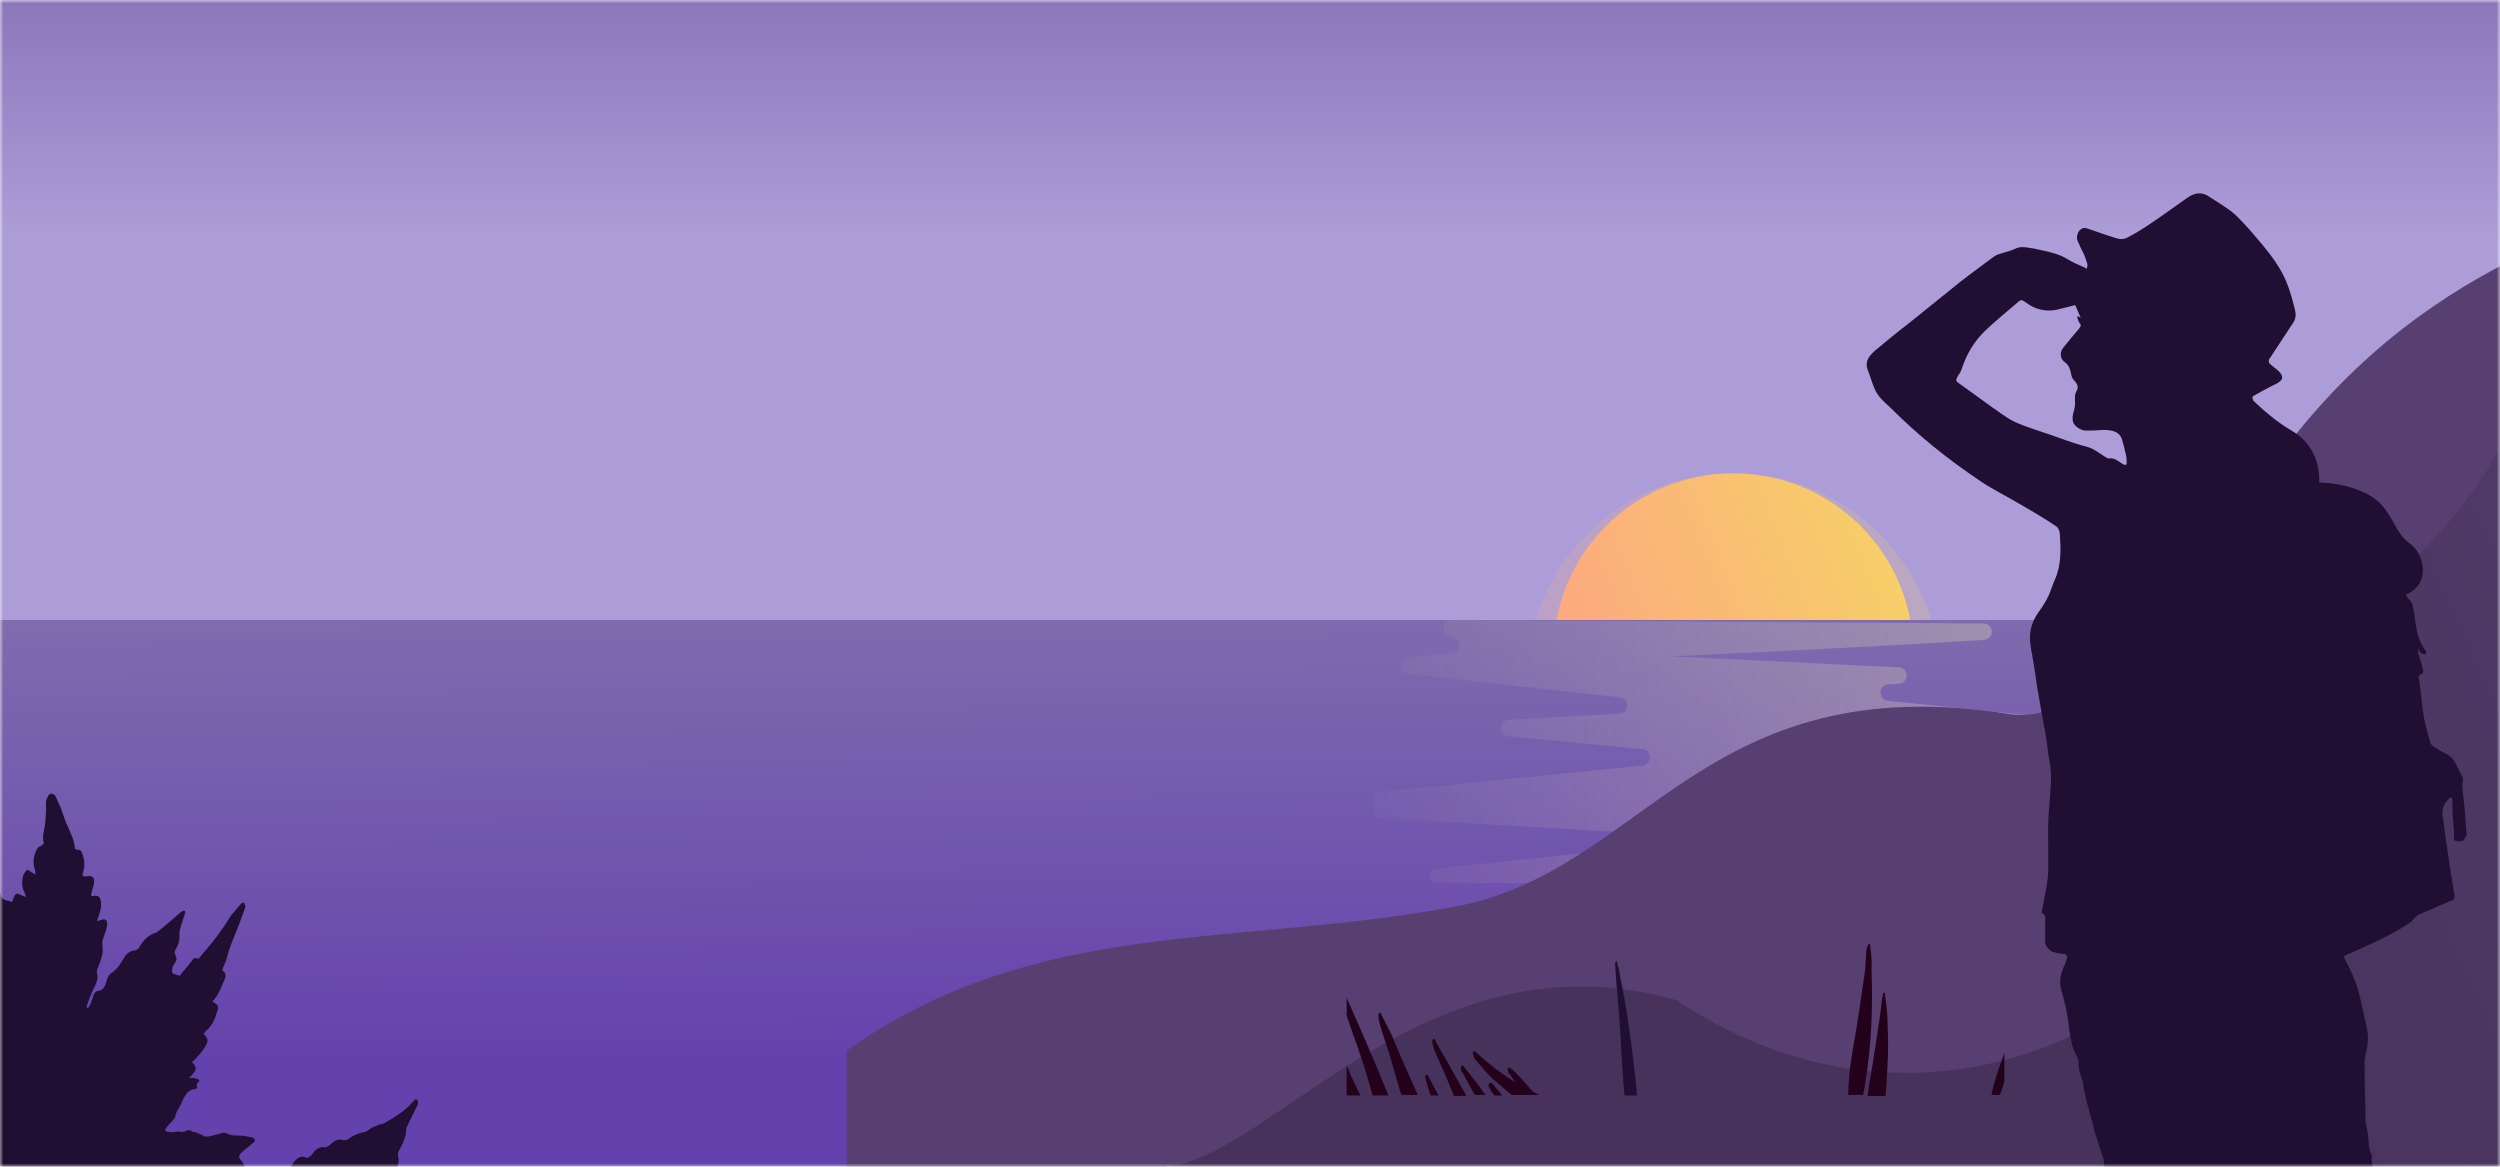 <svg width="375" height="175" viewBox="0 0 375 175" fill="none" xmlns="http://www.w3.org/2000/svg">
<mask id="mask0" mask-type="alpha" maskUnits="userSpaceOnUse" x="0" y="0" width="375" height="175">
<rect width="375" height="175" fill="#C4C4C4"/>
</mask>
<g mask="url(#mask0)">
<path d="M0 -144H387V174H0V-144Z" fill="url(#paint0_linear)"/>
<g opacity="0.2" filter="url(#filter0_d)">
<path d="M260 67C242.871 67 229 80.863 229 97.983C229 109.469 235.277 119.52 244.576 124.858C246.111 125.739 247.915 124.555 247.915 122.785C247.915 120.618 250.505 119.499 252.083 120.985L254.391 123.157C255.132 123.854 255.175 125.017 254.489 125.768C253.542 126.804 254.045 128.462 255.434 128.668C256.924 128.889 258.444 129 260 129C264.49 129 268.755 128.042 272.602 126.332C275.21 125.173 276.638 122.439 276.638 119.585V110.492C276.638 106.629 281.253 104.634 284.067 107.281C286.266 109.349 289.776 108.591 290.334 105.624C290.802 103.129 291 100.516 291 98.017C291 80.863 277.129 67 260 67Z" fill="url(#paint1_linear)"/>
</g>
<path d="M260 71C245.081 71 233 83.075 233 97.985C233 107.989 238.467 116.743 246.566 121.392C247.903 122.16 249.475 121.129 249.475 119.587C249.475 117.7 251.73 116.725 253.104 118.019L255.115 119.911C255.76 120.518 255.798 121.531 255.2 122.185C254.375 123.088 254.814 124.532 256.024 124.711C257.321 124.904 258.645 125 260 125C263.911 125 267.626 124.166 270.976 122.676C273.248 121.667 274.492 119.286 274.492 116.8V108.88C274.492 105.516 278.511 103.778 280.962 106.083C282.877 107.885 285.934 107.225 286.42 104.64C286.828 102.467 287 100.191 287 98.015C287 83.075 274.919 71 260 71Z" fill="url(#paint2_linear)"/>
<path d="M337 93C278.31 135.176 207.201 154.545 144.088 191.566C94.414 187.192 46.782 193.597 0 205V93C112.277 93 224.553 93 337 93Z" fill="url(#paint3_linear)"/>
<path opacity="0.34" d="M215.47 130.253L243.88 127.336C245.372 127.186 245.297 125.017 243.806 124.867L206 122.623V118.883L246.341 114.843C247.832 114.694 247.832 112.524 246.341 112.375L226.282 110.43C224.717 110.28 224.791 108.111 226.357 107.961L242.836 107.064C244.402 106.989 244.477 104.819 242.911 104.595L211.145 101.079C209.654 100.929 209.654 98.76 211.145 98.61L217.782 97.937C219.348 97.788 219.273 95.618 217.782 95.469C216.141 95.319 216.216 93 217.856 93L297.494 93.524C299.135 93.524 299.209 95.843 297.569 95.992C274.527 97.413 249.995 98.461 250.666 98.461C251.412 98.461 269.606 99.359 284.818 100.107C286.384 100.181 286.384 102.426 284.818 102.575L283.252 102.65C281.686 102.725 281.686 104.969 283.252 105.119L324.637 109.382C326.203 109.457 326.203 111.701 324.637 111.851L310.916 112.749C309.276 112.824 309.35 115.217 310.991 115.217H314.868C316.509 115.217 316.583 117.536 314.943 117.686L277.286 118.584C275.646 118.733 275.795 121.052 277.361 121.052L307.337 122.848C308.903 122.848 309.052 125.092 307.486 125.316L293.542 125.092C291.976 125.241 292.125 127.486 293.691 127.56L308.381 129.73C310.021 129.805 310.021 132.123 308.381 132.198L215.768 132.498C214.053 132.797 213.904 130.478 215.47 130.253Z" fill="url(#paint4_linear)"/>
<path d="M415 25C384.482 34.136 357.515 42.618 336.306 76.55C328.725 88.688 314.234 109.177 301.278 107.089C255.501 99.911 246.672 130.58 218.553 135.931C185.54 142.195 155.598 137.367 127 157.595V182H414.904" fill="#573F71"/>
<path d="M-2.83 131.006C-2.429 131.507 -1.897 132.132 -1.496 132.633C-1.364 132.756 -1.233 132.88 -0.984 132.866C-0.353 132.962 -0.084 133.34 0.074 133.984C0.108 134.636 0.502 135.007 1.132 135.103C1.381 135.089 1.513 135.213 1.769 135.33C1.88 135.062 1.991 134.795 2.103 134.527C2.325 133.992 2.575 133.979 3.087 134.212C3.212 134.206 3.218 134.336 3.343 134.329C3.474 134.453 3.724 134.439 3.855 134.562C3.842 134.302 3.835 134.172 3.697 133.918C3.283 133.156 3.243 132.374 3.445 131.448C3.55 131.051 3.786 130.776 4.022 130.502C4.14 130.365 4.534 130.736 4.79 130.852C4.922 130.976 5.046 130.969 5.309 131.216C5.296 130.956 5.282 130.695 5.276 130.565C4.841 129.412 5.031 128.226 5.607 127.28C5.719 127.012 5.968 126.999 6.211 126.855C6.329 126.718 6.571 126.574 6.565 126.443C6.262 125.414 6.707 124.345 6.785 123.426C6.863 122.507 6.934 121.457 6.887 120.545C6.861 120.024 7.09 119.619 7.319 119.215C7.555 118.94 8.061 119.044 8.33 119.421C8.613 120.059 8.896 120.697 9.179 121.335C9.475 122.234 9.771 123.132 10.192 124.024C10.62 125.046 11.172 126.062 11.232 127.234C11.239 127.365 11.495 127.481 11.62 127.475C12.118 127.447 12.256 127.701 12.408 128.216C12.704 129.114 12.751 130.027 12.424 130.959C12.319 131.357 12.45 131.48 12.824 131.46C13.94 131.269 14.334 131.639 14.02 132.832C13.916 133.23 13.811 133.628 13.706 134.026C13.602 134.423 13.726 134.417 13.976 134.403C14.842 134.225 15.111 134.602 15.158 135.515C15.198 136.297 14.982 136.962 14.648 137.764C14.655 137.894 14.655 137.894 14.544 138.162C14.793 138.148 14.911 138.011 15.161 137.997C15.771 137.703 16.165 138.073 16.074 138.732C15.989 139.52 15.648 140.192 15.432 140.858C15.328 141.255 15.341 141.516 15.361 141.907C15.539 142.943 15.205 143.745 14.878 144.678C14.655 145.212 14.426 145.617 14.578 146.131C14.742 146.907 14.402 147.579 14.061 148.25C13.609 149.19 13.282 150.122 12.954 151.055C13.079 151.048 13.086 151.179 13.211 151.172C13.329 151.035 13.447 150.898 13.558 150.63C13.663 150.232 13.892 149.828 13.996 149.43C14.095 148.902 14.455 148.621 14.954 148.594C15.446 148.436 15.557 148.169 15.787 147.764C16.003 147.099 16.087 146.311 16.815 145.879C17.537 145.317 17.773 145.043 18.35 144.096C18.808 143.287 19.274 142.609 20.271 142.554C20.521 142.541 20.757 142.266 20.875 142.129C21.445 141.053 22.277 140.223 23.386 139.901C23.629 139.758 23.872 139.614 23.99 139.476C25.072 138.633 26.147 137.66 27.105 136.824C27.23 136.817 27.348 136.68 27.348 136.68C27.715 136.529 27.846 136.653 27.742 137.05C27.526 137.716 27.31 138.381 27.094 139.046C26.989 139.444 26.884 139.841 26.911 140.363C26.951 141.145 26.735 141.81 26.388 142.351C26.152 142.626 26.172 143.017 26.31 143.27C26.586 143.778 26.482 144.176 26.128 144.587C25.898 144.992 25.787 145.259 25.814 145.78C25.82 145.911 25.952 146.034 25.952 146.034C26.208 146.151 26.589 146.261 26.969 146.371C27.435 145.692 28.149 145 28.733 144.184C28.962 143.779 29.323 143.498 29.717 143.869C30.661 142.772 31.723 141.538 32.543 140.448C33.362 139.358 34.057 138.274 34.752 137.191C35.224 136.643 35.696 136.094 36.168 135.546C36.286 135.409 36.535 135.395 36.66 135.388C36.673 135.649 36.811 135.903 36.818 136.033C36.163 137.898 35.502 139.633 34.723 141.505C34.389 142.307 34.179 143.103 33.97 143.898C33.866 144.296 33.636 144.701 33.414 145.236C33.42 145.366 33.309 145.633 33.434 145.627C33.953 145.99 33.848 146.388 33.743 146.786C33.18 147.993 32.866 149.186 31.915 150.152L31.922 150.283C32.822 150.756 32.835 151.017 32.508 151.95C32.187 153.013 31.735 153.952 30.896 154.651C30.778 154.788 30.66 154.925 30.542 155.063C31.205 155.81 31.343 156.064 30.767 157.01C30.308 157.82 29.711 158.375 29.121 159.06C29.003 159.197 28.878 159.204 28.76 159.341C29.411 159.829 29.562 160.343 29.09 160.892C28.854 161.166 28.618 161.44 28.382 161.714C28.756 161.694 29.13 161.673 29.386 161.79C29.511 161.783 29.767 161.9 29.898 162.024C29.905 162.154 29.787 162.291 29.669 162.428C29.551 162.565 29.433 162.702 29.571 162.956C29.584 163.217 29.466 163.354 29.217 163.368C28.344 163.415 27.879 164.094 27.538 164.766C27.309 165.17 27.204 165.568 26.975 165.973C26.745 166.377 26.392 166.789 26.3 167.447C26.314 167.708 25.953 167.989 25.717 168.263C25.481 168.537 25.245 168.811 24.891 169.223C24.655 169.497 24.786 169.62 25.042 169.737C25.423 169.847 25.672 169.833 26.047 169.813C26.421 169.793 26.663 169.649 27.044 169.759C27.3 169.875 27.543 169.731 27.792 169.718C28.153 169.437 28.527 169.417 28.921 169.787C28.921 169.787 28.921 169.787 29.046 169.78C29.676 169.877 30.195 170.24 30.707 170.474C31.337 170.57 32.072 170.269 32.814 170.098C33.306 169.94 33.548 169.796 34.061 170.03C34.573 170.263 35.078 170.366 35.702 170.332C36.45 170.292 37.211 170.511 37.842 170.608C37.966 170.601 38.229 170.848 38.236 170.978C38.242 171.109 38.131 171.376 38.006 171.383C37.41 171.938 36.806 172.363 36.328 172.781C35.731 173.336 35.744 173.597 36.276 174.221C36.67 174.592 36.697 175.113 36.599 175.641C36.495 176.039 36.639 176.423 37.02 176.533C37.532 176.767 37.684 177.281 37.586 177.809C37.495 178.467 38 178.571 38.388 178.811C38.519 178.934 38.88 178.653 39.122 178.509C39.719 177.954 40.184 177.275 40.926 177.104C41.051 177.098 41.162 176.83 41.28 176.693C41.509 176.289 41.614 175.891 41.975 175.61C42.204 175.205 42.571 175.054 43.077 175.158C43.458 175.268 43.694 174.993 43.805 174.726C44.034 174.321 44.27 174.047 44.631 173.766C44.992 173.485 45.366 173.465 45.747 173.575C46.134 173.815 46.37 173.541 46.731 173.26C47.196 172.581 47.786 171.895 48.797 172.102C48.922 172.095 49.165 171.951 49.407 171.807C50.004 171.252 50.601 170.696 51.618 171.033C51.743 171.026 51.993 171.013 52.235 170.869C52.957 170.307 53.692 170.005 54.558 169.827C55.057 169.8 55.529 169.252 55.896 169.101C56.263 168.95 56.631 168.8 56.998 168.649C57.248 168.635 57.372 168.629 57.615 168.485C59.196 167.614 60.77 166.614 61.95 165.243C62.068 165.106 62.193 165.099 62.186 164.969C62.429 164.825 62.685 164.941 62.705 165.332C62.719 165.593 62.607 165.86 62.489 165.997C62.044 167.067 61.467 168.013 61.022 169.083C60.904 169.22 60.917 169.481 60.924 169.611C60.853 170.66 60.401 171.6 59.942 172.409C59.713 172.814 59.602 173.081 59.753 173.595C59.925 174.501 59.59 175.303 58.994 175.858C58.758 176.133 58.646 176.4 58.666 176.791C58.825 177.436 58.615 178.231 58.012 178.656C57.651 178.937 57.54 179.205 57.685 179.589C57.974 180.357 57.752 180.892 57.017 181.193C56.288 181.625 56.288 181.625 56.46 182.53C56.605 182.915 56.5 183.312 56.133 183.463C55.765 183.614 55.398 183.764 55.031 183.915C54.538 184.073 54.434 184.47 54.703 184.848C55.104 185.349 54.993 185.616 54.507 185.904C54.389 186.041 54.147 186.185 54.029 186.322C53.911 186.459 53.668 186.603 53.681 186.864C53.695 187.124 53.708 187.385 53.839 187.508C53.846 187.639 54.338 187.481 54.456 187.344C55.053 186.789 55.656 186.364 56.391 186.063C56.634 185.919 56.883 185.905 57.008 185.898C57.749 185.727 57.881 185.851 58.046 186.626C58.204 187.271 58.46 187.387 59.063 186.962C59.785 186.4 60.506 185.838 61.497 185.654C62.114 185.489 62.245 185.613 62.279 186.264C62.319 187.046 62.831 187.28 63.441 186.985C64.051 186.691 64.661 186.396 65.403 186.225C65.646 186.081 65.902 186.198 66.151 186.184C66.525 186.164 66.663 186.418 66.683 186.809C66.717 187.46 66.973 187.577 67.59 187.413C68.2 187.118 68.934 186.817 69.551 186.652C70.168 186.488 70.431 186.735 70.464 187.387C70.504 188.168 70.774 188.546 71.509 188.244C72.243 187.943 72.867 187.909 73.629 188.129C73.76 188.252 74.016 188.369 74.023 188.499C74.174 189.014 74.555 189.124 74.929 189.103C75.677 189.063 76.301 189.029 77.049 188.988C77.174 188.981 77.436 189.228 77.568 189.352C77.706 189.605 77.962 189.722 78.211 189.709C79.216 189.785 80.22 189.861 81.217 189.806C82.471 189.869 83.6 189.938 84.854 190C85.477 189.966 85.983 190.069 86.613 190.166C86.737 190.159 86.876 190.413 87 190.406C86.882 190.543 86.889 190.673 86.771 190.81C86.036 191.112 85.426 191.406 84.691 191.708C84.081 192.002 83.353 192.434 82.743 192.729C82.5 192.873 82.257 193.017 82.133 193.023C81.759 193.044 81.523 193.318 81.411 193.585C81.3 193.853 80.933 194.003 80.69 194.147C80.323 194.298 80.08 194.442 79.706 194.462C79.214 194.62 78.971 194.764 78.88 195.422C78.893 195.683 78.657 195.957 78.408 195.971C78.04 196.121 77.673 196.272 77.423 196.286C76.675 196.326 76.682 196.457 76.597 197.245C76.604 197.376 76.368 197.65 76.25 197.787C75.633 197.951 75.016 198.116 74.4 198.28C74.275 198.287 74.025 198.3 73.776 198.314C73.402 198.334 73.166 198.609 73.317 199.123C73.469 199.638 73.24 200.042 72.734 199.939C71.986 199.98 71.238 200.02 70.607 199.924C69.984 199.958 69.859 199.965 69.893 200.616C69.913 201.007 69.801 201.275 69.303 201.302C68.679 201.336 68.174 201.233 67.675 201.26C67.169 201.157 67.051 201.294 66.953 201.822C66.96 201.952 66.724 202.227 66.606 202.364C66.107 202.391 65.609 202.418 65.11 202.445C64.48 202.349 63.967 202.116 63.462 202.012C63.081 201.902 62.845 202.177 62.865 202.568C62.892 203.089 62.538 203.5 62.019 203.136C60.988 202.539 59.872 202.731 58.861 202.524C58.487 202.545 58.238 202.558 58.133 202.956C58.022 203.224 57.655 203.374 57.412 203.518C57.294 203.655 57.163 203.532 56.788 203.552C57.301 203.786 57.813 204.019 58.318 204.122C58.699 204.232 58.962 204.479 58.864 205.007C58.766 205.535 59.015 205.522 59.389 205.501C60.255 205.323 61.01 205.413 61.779 205.763C62.166 206.003 62.173 206.134 61.944 206.538C61.832 206.806 61.721 207.073 61.492 207.478C62.246 207.567 62.995 207.526 63.625 207.623C64.255 207.719 64.892 207.946 65.404 208.179C66.041 208.406 66.054 208.667 65.582 209.215C65.582 209.215 65.589 209.345 65.464 209.352C65.596 209.476 65.72 209.469 65.845 209.462C66.869 209.929 67.762 210.272 68.787 210.739C68.918 210.863 69.056 211.117 69.187 211.24C69.319 211.364 69.325 211.494 69.457 211.617C70.1 211.974 70.612 212.208 71.256 212.565C72.031 213.045 72.806 213.526 73.574 213.876C74.086 214.109 74.716 214.206 75.222 214.309C75.859 214.536 76.371 214.769 77.008 214.996C77.139 215.119 77.277 215.373 77.409 215.497C77.166 215.64 77.048 215.778 76.799 215.791C76.424 215.812 75.926 215.839 75.656 215.461C75.525 215.338 75.275 215.351 75.151 215.358C74.797 215.77 74.416 215.66 74.042 215.68C72.913 215.611 71.909 215.535 70.78 215.466C70.406 215.486 70.15 215.369 69.775 215.39C70.176 215.891 70.446 216.268 70.84 216.639C45.13 215.165 19.426 213.821 -6.159 212.341C-5.548 185.256 -4.189 158.131 -2.83 131.006Z" fill="#200F32"/>
<path opacity="0.2" d="M251.453 150.019C282.636 170.879 320.825 161.374 343.082 125.374C346.246 120.664 346.246 112.084 346.924 104.514C347.545 101.654 348.223 96.944 350.087 96.019C358.956 86.262 368.842 79.112 375 67V175H205.525H175C190.818 173.57 214.073 139.396 251.453 150.019Z" fill="url(#paint5_linear)"/>
<path d="M214.229 161.399C214.527 161.998 214.826 162.521 215.124 163.12C215.348 163.494 215.571 163.943 215.795 164.317H214.602C214.304 163.419 214.005 162.521 213.782 161.624C213.782 161.474 213.782 161.324 213.931 161.25C214.08 161.175 214.154 161.25 214.229 161.399Z" fill="#23011B"/>
<path d="M203.566 163.269C203.715 163.643 203.864 163.942 204.088 164.316H202V159.828C202.224 160.277 202.373 160.651 202.522 161.1C202.82 161.773 203.193 162.521 203.566 163.269Z" fill="#23011B"/>
<path d="M207.145 154.218C206.921 153.545 206.772 152.946 206.772 152.198C206.772 152.049 206.847 151.974 206.921 151.899C206.996 151.899 207.145 151.899 207.145 152.049C207.294 152.423 207.518 152.797 207.667 153.096C208.04 153.844 208.487 154.667 208.86 155.49C209.233 156.387 209.606 157.285 209.979 158.183C210.873 160.202 211.768 162.222 212.663 164.242H210.202C209.606 162.297 209.084 160.502 208.562 158.631C208.264 157.584 207.891 156.612 207.593 155.639C207.443 155.19 207.294 154.742 207.145 154.218Z" fill="#23011B"/>
<path d="M300.28 159.005C300.429 158.631 300.503 158.257 300.652 157.958V162.297C300.429 162.97 300.205 163.643 299.981 164.242H298.714C299.012 162.671 299.534 161.1 300.056 159.604C300.13 159.454 300.205 159.23 300.28 159.005Z" fill="#23011B"/>
<path d="M214.826 156.163C214.826 156.013 214.9 155.939 214.975 155.864C215.049 155.789 215.198 155.864 215.273 156.013C215.571 156.612 215.944 157.21 216.242 157.809C216.988 159.08 217.734 160.352 218.405 161.624C218.927 162.522 219.449 163.494 219.971 164.392H218.107C217.286 162.372 216.391 160.277 215.422 158.183C215.198 157.51 214.9 156.911 214.826 156.163Z" fill="#23011B"/>
<path d="M222.133 159.903C221.835 159.604 221.537 159.23 221.313 158.931C221.089 158.706 221.015 158.407 220.94 158.033C220.94 157.958 220.94 157.809 221.015 157.734C221.089 157.659 221.164 157.659 221.164 157.659C221.238 157.734 221.313 157.734 221.313 157.809C221.462 157.884 221.611 157.958 221.686 158.108C223.401 159.679 225.265 161.1 227.353 162.372C226.98 161.923 226.682 161.399 226.309 160.951C226.234 160.876 226.234 160.801 226.234 160.726C226.234 160.651 226.16 160.577 226.16 160.502C226.085 160.352 226.16 160.277 226.234 160.203C226.309 160.128 226.384 160.128 226.533 160.203C226.607 160.277 226.756 160.352 226.831 160.427C226.98 160.577 227.129 160.651 227.278 160.801C228.173 161.774 229.068 162.746 229.963 163.793C230.261 163.943 230.634 164.093 230.932 164.242H226.756C225.936 163.569 225.116 162.896 224.37 162.222C223.55 161.549 222.804 160.726 222.133 159.903Z" fill="#23011B"/>
<path d="M223.476 162.447C223.55 162.372 223.699 162.372 223.774 162.447C224.221 162.97 224.594 163.419 225.042 163.943C225.116 164.092 225.265 164.167 225.34 164.317H224.147C223.998 164.167 223.923 163.943 223.774 163.793C223.625 163.644 223.55 163.419 223.476 163.27C223.401 163.195 223.401 163.12 223.327 163.045C223.252 162.896 223.252 162.746 223.327 162.671C223.327 162.522 223.401 162.522 223.476 162.447Z" fill="#23011B"/>
<path d="M219.151 160.053C219.151 159.978 219.225 159.828 219.3 159.828C219.374 159.828 219.449 159.828 219.523 159.903C219.747 160.202 220.045 160.576 220.269 160.875C220.791 161.549 221.388 162.297 221.91 162.97C222.208 163.419 222.506 163.868 222.879 164.242H221.238C221.089 163.942 220.866 163.643 220.716 163.344C220.269 162.596 219.822 161.773 219.449 160.95C219.225 160.801 219.076 160.501 219.151 160.053Z" fill="#23011B"/>
<path d="M282.011 152.273C282.085 151.824 282.085 151.45 282.16 151.001C282.234 150.328 282.309 149.73 282.458 149.056C282.458 148.982 282.533 148.907 282.607 148.907C282.682 148.907 282.756 148.982 282.756 149.056C282.756 149.505 282.831 149.879 282.906 150.328C282.98 151.226 283.129 152.198 283.129 153.171C283.204 155.415 283.278 157.584 283.129 159.754C283.055 161.25 282.98 162.821 282.831 164.392H280.147C280.296 163.269 280.445 162.147 280.669 161.025C281.116 158.257 281.563 155.415 282.011 152.273Z" fill="#23011B"/>
<path d="M279.699 145.989C279.774 145.316 279.848 144.643 279.848 143.969C279.848 143.67 279.923 143.296 279.923 142.997C279.923 142.548 279.997 142.174 280.221 141.725C280.296 141.65 280.295 141.576 280.37 141.576C280.445 141.576 280.519 141.65 280.519 141.725C280.519 141.95 280.594 142.249 280.594 142.473C280.668 142.997 280.743 143.595 280.743 144.194C280.743 144.792 280.743 145.391 280.743 146.064C280.817 148.233 280.817 150.478 280.743 152.647C280.594 156.836 280.146 160.651 279.475 164.242H277.238C277.238 162.297 277.462 160.277 277.835 157.958C278.655 153.395 279.177 149.58 279.699 145.989Z" fill="#23011B"/>
<path d="M242.266 144.493C242.266 144.343 242.341 144.269 242.416 144.194C242.49 144.194 242.565 144.194 242.565 144.343C242.639 144.568 242.639 144.792 242.714 144.942C242.863 145.391 242.938 145.84 243.012 146.363C243.087 146.887 243.161 147.336 243.31 147.859C243.609 149.58 243.981 151.375 244.205 153.171C244.802 157.135 245.249 160.801 245.547 164.317H243.683C243.534 163.12 243.459 161.848 243.385 160.651C243.385 160.277 243.31 159.903 243.31 159.529C243.087 155.938 242.938 152.348 242.565 148.757C242.416 147.336 242.341 145.989 242.266 144.493Z" fill="#200F32"/>
<path d="M202 149.729C202.075 149.879 202.149 150.029 202.224 150.178C203.119 152.273 204.088 154.367 204.983 156.462C206.176 159.23 207.22 161.773 208.264 164.317H205.878C205.728 163.793 205.579 163.269 205.43 162.671C204.759 160.277 203.939 157.883 203.119 155.564C203.119 155.49 203.119 155.49 203.044 155.415C202.746 154.517 202.447 153.619 202.149 152.796C202.075 152.647 202.075 152.497 202 152.348V149.729C202 149.655 202 149.655 202 149.729Z" fill="#23011B"/>
<path d="M369.149 126.18C368.723 126.18 368.014 126.322 368.084 125.612C368.155 123.98 367.801 122.418 367.872 120.857C367.872 120.502 367.872 120.076 367.801 119.721C367.801 119.65 367.588 119.579 367.517 119.65C366.737 120.36 366.24 121.212 366.382 122.347C366.595 123.412 366.666 124.476 366.807 125.47C367.233 128.38 367.659 131.289 368.155 134.199C368.226 134.625 368.226 134.909 367.801 135.051C366.169 135.76 364.466 136.47 362.835 137.18C362.622 137.251 362.409 137.535 362.196 137.677C361.983 137.819 361.912 138.102 361.699 138.244C359.784 139.593 357.656 140.657 355.527 141.651C354.392 142.148 353.328 142.644 352.193 143.141C351.483 143.425 351.483 143.354 351.838 144.064C352.548 145.483 353.257 146.903 353.683 148.393C354.25 150.309 354.534 152.296 355.031 154.212C355.314 155.49 355.173 156.767 354.889 158.045C354.747 158.542 354.676 159.109 354.676 159.606C354.676 161.877 354.747 164.148 354.818 166.348C354.818 167.342 354.747 168.335 355.031 169.258C355.385 170.606 355.102 172.097 355.811 173.374C355.882 173.516 355.74 173.658 355.74 173.8C355.74 174.155 355.811 174.51 355.882 174.865C355.953 175.077 356.095 175.219 356.095 175.361C356.166 175.574 356.166 175.787 356.237 176H316.791C316.791 175.929 316.72 175.929 316.72 175.858C316.65 175.645 316.437 175.432 316.295 175.432C315.727 175.29 315.585 174.935 315.585 174.439C315.585 174.084 315.514 173.729 315.373 173.374C315.089 172.452 314.734 171.529 314.45 170.535C314.237 169.968 314.096 169.4 313.954 168.761C313.528 167.129 313.031 165.497 312.677 163.864C312.535 163.297 312.535 162.729 312.393 162.161C312.109 161.238 311.683 160.316 311.825 159.251C311.825 159.109 311.683 158.967 311.683 158.825C311.329 158.045 310.903 157.264 310.761 156.483C310.406 155.064 310.335 153.574 310.052 152.083C309.839 150.877 309.555 149.741 309.2 148.535C308.846 147.328 309.058 146.193 309.555 145.057C309.768 144.632 309.91 144.206 310.052 143.709C310.123 143.354 309.981 143.141 309.484 143.07C308.987 143.07 308.42 142.928 307.923 142.786C307.427 142.644 306.788 141.864 306.788 141.438C306.788 140.373 306.788 139.309 306.788 138.244C306.788 137.819 306.93 137.251 306.363 137.038C306.292 137.038 306.221 136.825 306.292 136.683C306.433 135.902 306.575 135.122 306.717 134.341C306.93 133.277 307.143 132.212 307.214 131.147C307.285 129.018 307.214 126.96 307.214 124.831C307.214 123.341 307.285 121.921 307.427 120.431C307.569 118.373 307.852 116.315 307.427 114.186C307.214 113.192 307.143 112.199 307.001 111.205C306.859 110.141 306.646 109.076 306.433 108.012C306.15 106.379 305.866 104.747 305.582 103.115C305.369 101.624 305.156 100.063 304.873 98.502C304.731 97.792 304.589 97.011 304.518 96.302C304.376 94.669 304.802 93.25 305.724 91.901C306.292 91.121 306.859 90.269 307.285 89.347C307.64 88.566 307.852 87.785 308.207 87.005C309.2 84.805 309.129 82.534 308.987 80.192C308.987 79.766 308.775 79.198 308.491 78.985C306.575 77.708 304.66 76.572 302.673 75.437C300.758 74.301 298.7 73.308 296.856 72.03C292.103 68.837 287.704 65.288 283.66 61.243C282.667 60.32 281.603 59.469 281.106 58.12C280.751 57.269 280.539 56.417 280.184 55.565C279.758 54.501 280.113 53.72 280.822 53.01C280.964 52.868 281.035 52.797 281.177 52.656C282.88 51.236 284.582 49.817 286.356 48.468C288.91 46.41 291.464 44.352 294.018 42.294C295.65 41.017 297.423 39.739 299.126 38.462C299.339 38.32 299.623 38.178 299.907 38.107C300.687 37.823 301.538 37.681 302.248 37.326C302.957 36.971 303.667 37.042 304.447 37.184C304.944 37.255 305.44 37.326 305.937 37.468C306.93 37.681 307.923 37.894 308.846 38.249C309.697 38.533 310.406 39.1 311.187 39.455C311.612 39.668 312.038 39.81 312.464 40.023C312.677 40.094 312.819 40.236 313.031 40.307C313.031 40.094 313.173 39.81 313.102 39.597C312.96 39.1 312.819 38.675 312.606 38.178C312.251 37.468 311.896 36.758 311.612 36.049C311.329 35.268 311.967 33.849 313.102 34.275C314.592 34.771 316.082 35.339 317.572 35.765C317.997 35.907 318.565 35.907 318.991 35.694C320.126 35.126 321.261 34.416 322.325 33.707C324.241 32.429 326.085 31.081 328.001 29.733C329.065 28.952 330.2 28.668 331.406 29.52C332.045 29.945 332.754 30.371 333.392 30.797C334.244 31.365 335.095 31.933 335.805 32.713C337.011 33.92 338.146 35.268 339.281 36.617C340.203 37.752 341.125 38.888 341.835 40.094C342.97 41.868 343.609 43.926 344.105 45.913C344.318 46.694 344.531 47.546 344.034 48.326C342.828 50.172 341.551 52.088 340.345 53.933C340.274 54.075 340.345 54.43 340.416 54.501C340.842 54.926 341.409 55.281 341.835 55.707C342.615 56.559 342.473 56.985 341.48 57.552C340.274 58.12 339.139 58.759 338.004 59.398C337.933 59.469 337.791 59.611 337.862 59.681C337.933 59.823 337.933 59.965 338.004 60.107C339.423 61.456 341.409 63.23 343.821 64.649C348.433 67.346 347.865 72.385 347.865 72.385C347.865 72.385 351.909 72.314 355.456 74.301C358.933 76.359 359.004 79.837 361.487 81.54C363.544 82.888 364.821 87.643 360.848 89.205C360.919 89.347 361.061 89.489 361.132 89.63C361.416 89.985 361.77 90.34 361.912 90.766C362.125 91.689 362.196 92.611 362.338 93.534C362.551 95.024 362.906 96.373 363.828 97.579C363.899 97.721 363.899 97.934 363.899 98.147C363.686 98.076 363.402 98.147 363.189 98.005C362.976 97.863 362.906 97.579 362.764 97.295C362.693 97.579 362.693 97.863 362.764 98.076C362.976 98.856 363.26 99.708 363.473 100.489C363.544 100.702 363.402 101.057 363.331 101.057C362.693 101.269 362.764 101.695 362.906 102.121C362.976 102.547 362.976 102.973 363.047 103.328C363.26 104.818 363.331 106.237 363.615 107.728C363.828 108.934 364.183 110.141 364.537 111.347C364.608 111.631 364.821 111.844 365.034 111.986C365.601 112.341 366.24 112.766 366.878 113.05C368.439 113.76 368.581 115.392 369.432 116.599C369.503 116.741 369.503 116.883 369.432 117.096C369.22 118.16 369.503 119.154 369.574 120.218C369.787 121.921 369.858 123.554 370 125.257C369.574 125.896 369.574 126.18 369.149 126.18ZM318.778 67.772C318.636 67.133 318.494 66.495 318.281 65.856C317.927 64.791 316.933 64.578 316.011 64.507C315.302 64.436 314.521 64.578 313.812 64.578C313.244 64.578 312.606 64.649 312.18 64.436C310.903 63.869 310.619 63.017 311.116 61.527C311.187 61.243 311.258 60.888 311.258 60.604C311.258 59.894 311.116 59.185 311.542 58.546C311.825 58.049 311.542 57.481 311.116 57.056C310.903 56.843 310.761 56.559 310.69 56.204C310.548 55.494 310.406 54.856 309.768 54.359C308.987 53.862 308.917 52.868 309.484 52.159C310.264 51.165 311.116 50.172 311.896 49.249C312.18 48.894 312.18 48.681 311.896 48.397C311.754 48.184 311.683 47.901 311.612 47.688C311.542 47.262 311.825 47.475 312.109 47.688C311.825 46.978 311.542 46.41 311.329 45.843C311.329 45.772 311.045 45.772 310.974 45.843C310.406 45.984 309.839 46.126 309.271 46.268C307.285 46.907 305.369 46.552 303.738 45.275C303.383 44.991 303.099 44.92 302.744 45.275C301.113 46.694 299.339 48.114 297.778 49.604C296.146 51.165 295.011 53.081 294.302 55.21C294.16 55.707 293.876 56.133 293.592 56.559C293.38 56.914 293.38 57.198 293.734 57.41C295.437 58.617 297.14 59.894 298.842 61.101C299.978 61.882 301.042 62.733 302.248 63.301C303.809 64.011 305.511 64.507 307.143 65.075C309.058 65.714 310.974 66.495 312.96 66.991C314.096 67.275 314.947 68.056 315.94 68.624C316.011 68.695 316.153 68.766 316.295 68.766C317.146 68.624 317.785 69.191 318.423 69.617C318.849 69.83 319.062 69.759 318.991 69.333C318.991 68.624 318.92 68.198 318.778 67.772Z" fill="#200F32"/>
</g>
<defs>
<filter id="filter0_d" x="225" y="67" width="70" height="70" filterUnits="userSpaceOnUse" color-interpolation-filters="sRGB">
<feFlood flood-opacity="0" result="BackgroundImageFix"/>
<feColorMatrix in="SourceAlpha" type="matrix" values="0 0 0 0 0 0 0 0 0 0 0 0 0 0 0 0 0 0 127 0"/>
<feOffset dy="4"/>
<feGaussianBlur stdDeviation="2"/>
<feColorMatrix type="matrix" values="0 0 0 0 0 0 0 0 0 0 0 0 0 0 0 0 0 0 0.25 0"/>
<feBlend mode="normal" in2="BackgroundImageFix" result="effect1_dropShadow"/>
<feBlend mode="normal" in="SourceGraphic" in2="effect1_dropShadow" result="shape"/>
</filter>
<linearGradient id="paint0_linear" x1="193" y1="145" x2="193" y2="-109.5" gradientUnits="userSpaceOnUse">
<stop offset="0.43" stop-color="#AC9DD8"/>
<stop offset="1" stop-color="#2C0064"/>
</linearGradient>
<linearGradient id="paint1_linear" x1="289.096" y1="67" x2="215.909" y2="96.288" gradientUnits="userSpaceOnUse">
<stop stop-color="#F6D365"/>
<stop offset="1" stop-color="#FDA085"/>
</linearGradient>
<linearGradient id="paint2_linear" x1="285.342" y1="71" x2="221.598" y2="96.509" gradientUnits="userSpaceOnUse">
<stop stop-color="#F6D365"/>
<stop offset="1" stop-color="#FDA085"/>
</linearGradient>
<linearGradient id="paint3_linear" x1="168" y1="93" x2="168.444" y2="158.257" gradientUnits="userSpaceOnUse">
<stop stop-color="#806BAE"/>
<stop offset="1" stop-color="#6442AD"/>
</linearGradient>
<linearGradient id="paint4_linear" x1="325.789" y1="113.054" x2="196.695" y2="113.054" gradientUnits="userSpaceOnUse">
<stop stop-color="#FCF4B3"/>
<stop offset="1" stop-color="#FCF4B3" stop-opacity="0"/>
</linearGradient>
<linearGradient id="paint5_linear" x1="435.777" y1="42.825" x2="183.02" y2="158.183" gradientUnits="userSpaceOnUse">
<stop stop-opacity="0"/>
<stop offset="0.545"/>
</linearGradient>
</defs>
</svg>
